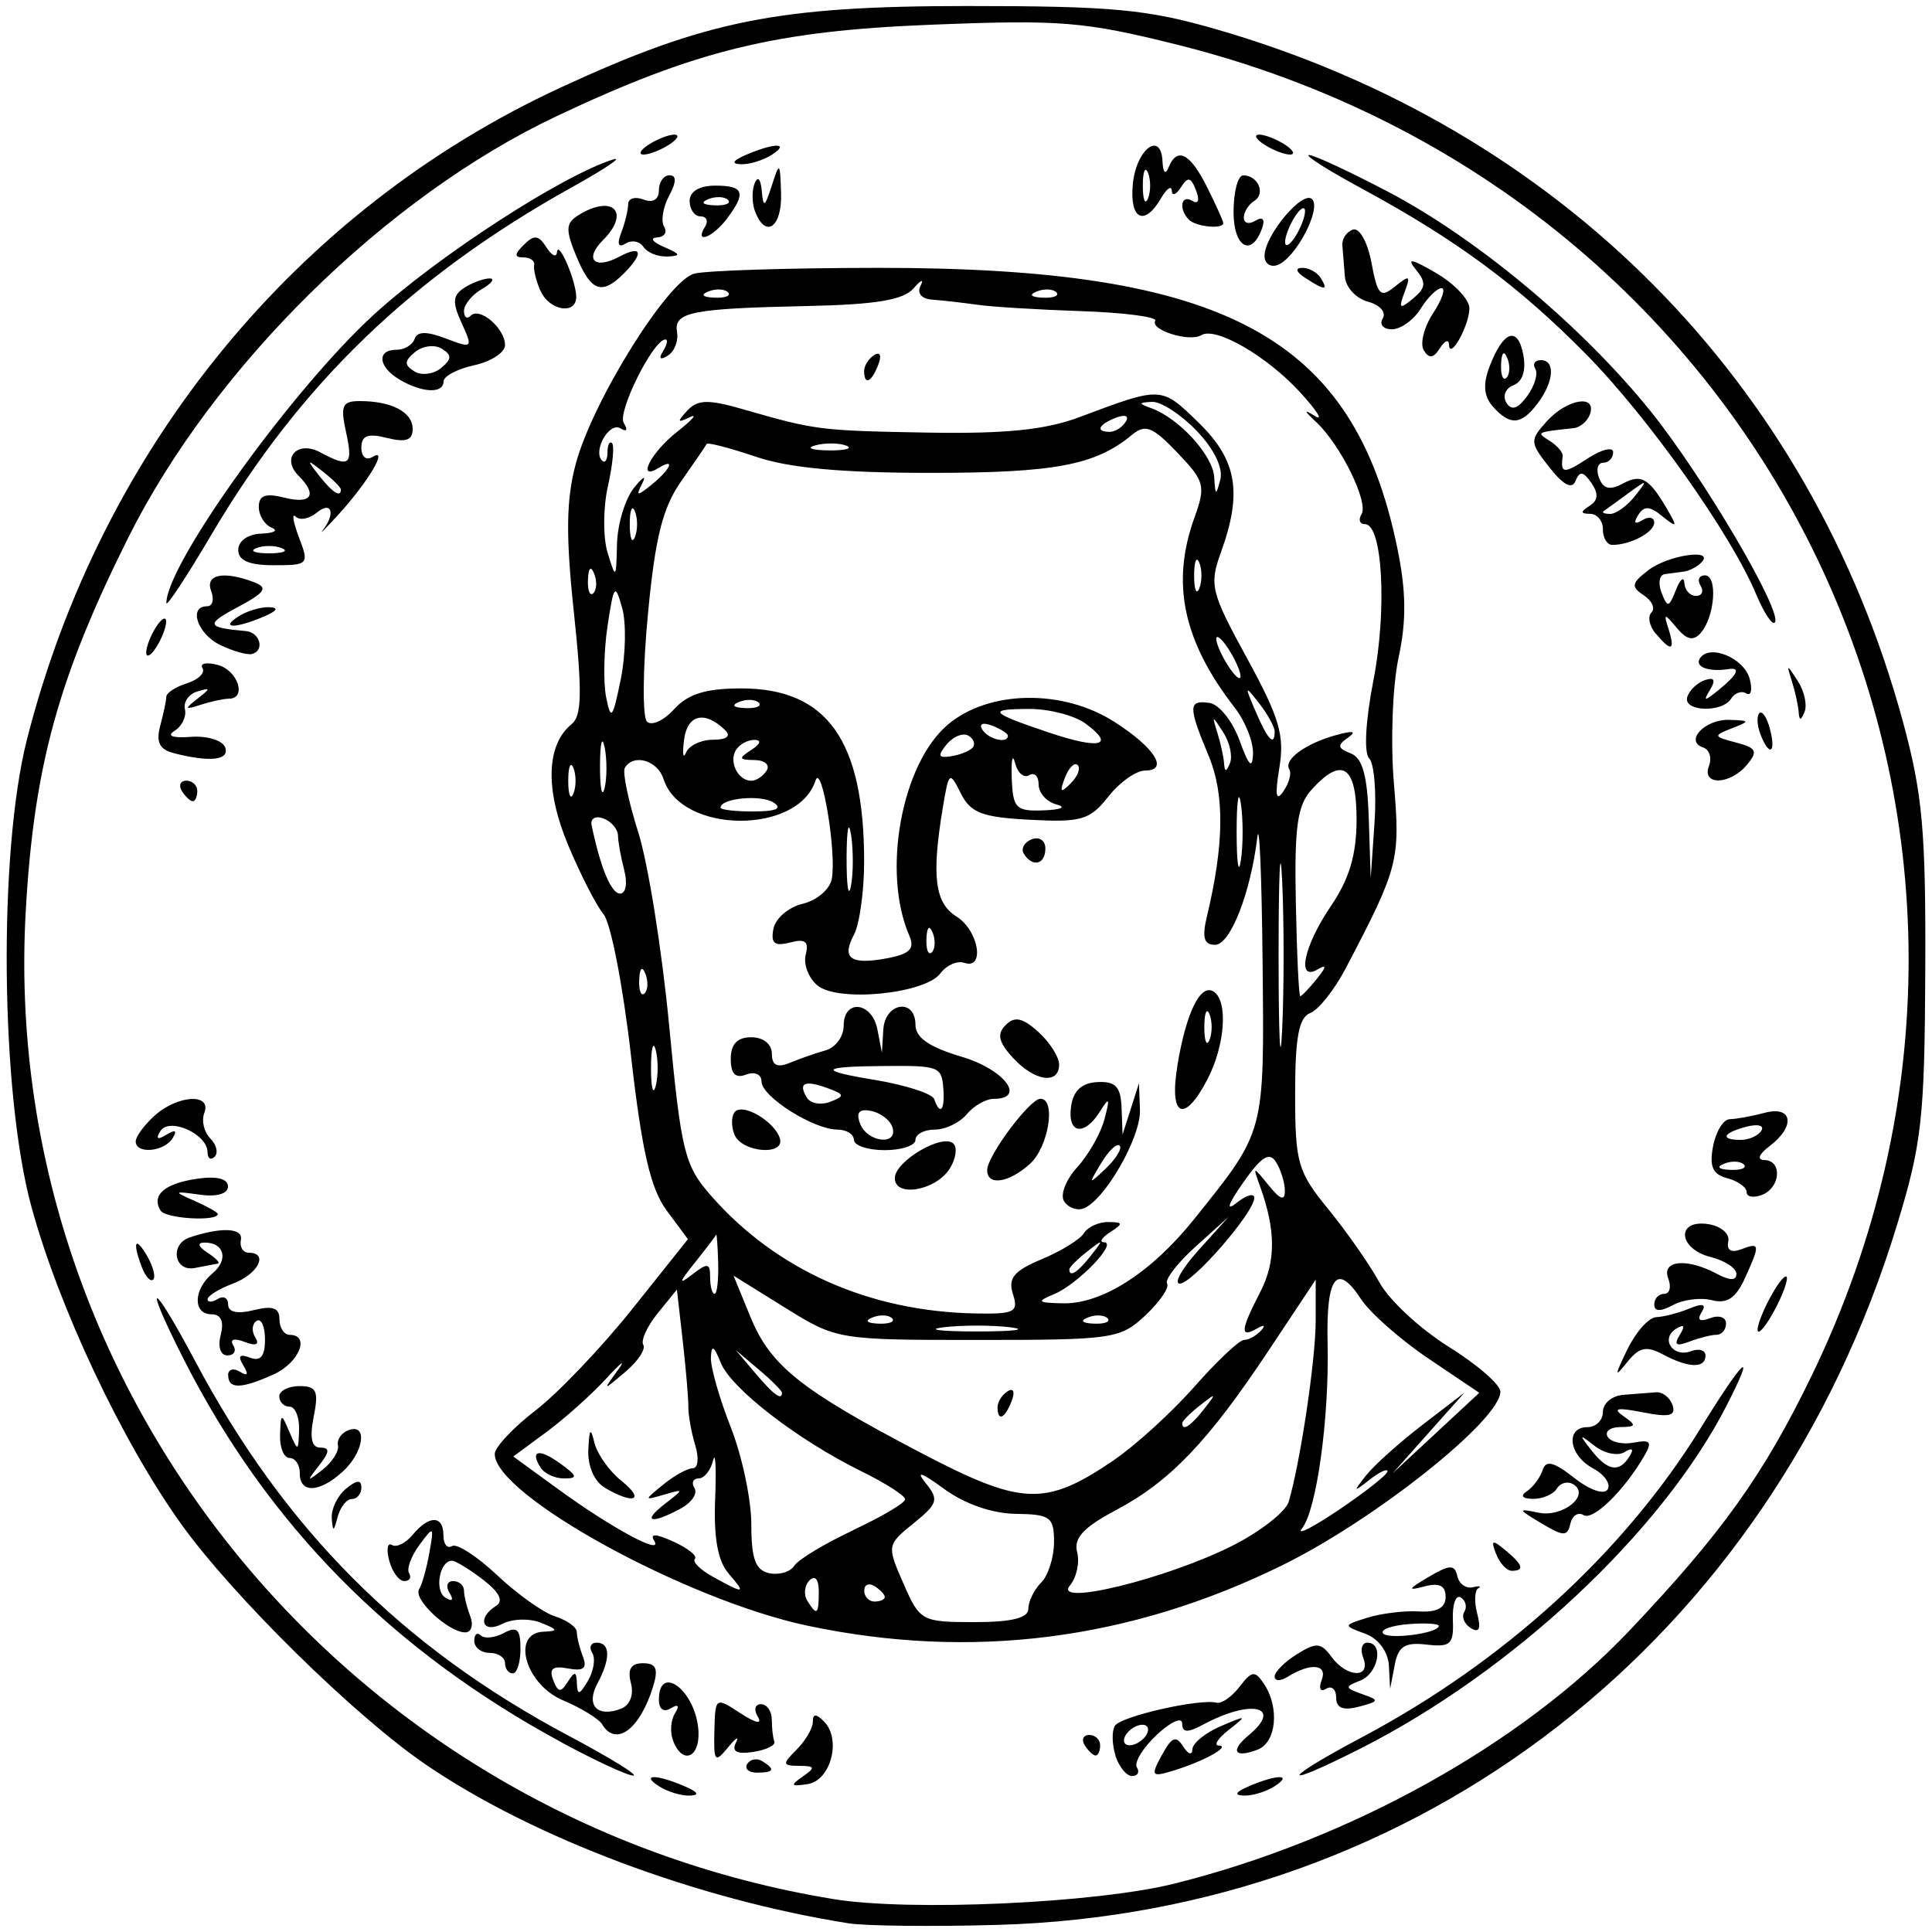 <?xml version="1.0" encoding="UTF-8" standalone="no"?>
<!-- Created with Inkscape (http://www.inkscape.org/) -->

<svg
   width="25.0px"
   height="25.0px"
   viewBox="0 0 25.0 25.0"
   version="1.1"
   id="SVGRoot"
   sodipodi:docname="loading.svg"
   inkscape:version="1.1.2 (0a00cf5339, 2022-02-04, custom)"
   xmlns:inkscape="http://www.inkscape.org/namespaces/inkscape"
   xmlns:sodipodi="http://sodipodi.sourceforge.net/DTD/sodipodi-0.dtd"
   xmlns="http://www.w3.org/2000/svg"
   xmlns:svg="http://www.w3.org/2000/svg">
  <sodipodi:namedview
     id="namedview5296"
     pagecolor="#505050"
     bordercolor="#eeeeee"
     borderopacity="1"
     inkscape:pageshadow="0"
     inkscape:pageopacity="0"
     inkscape:pagecheckerboard="0"
     inkscape:document-units="px"
     showgrid="true"
     inkscape:zoom="24.978441"
     inkscape:cx="7.6265768"
     inkscape:cy="12.871099"
     inkscape:window-width="1920"
     inkscape:window-height="1012"
     inkscape:window-x="0"
     inkscape:window-y="0"
     inkscape:window-maximized="1"
     inkscape:current-layer="layer1">
    <inkscape:grid
       type="xygrid"
       id="grid5302" />
  </sodipodi:namedview>
  <defs
     id="defs5291" />
  <g
     inkscape:label="Taso 1"
     inkscape:groupmode="layer"
     id="layer1">
    <path
       style="fill:#000000;stroke-width:0.133"
       d="M 10.983,24.888 C 9.024,24.578 6.906,23.784 5.516,22.838 4.597,22.212 3.017,20.659 2.343,19.719 1.579,18.652 0.764,16.925 0.406,15.613 0.006,14.144 -0.024,11.038 0.348,9.572 1.306,5.801 3.835,2.712 7.263,1.129 9.133,0.265 10.065,0.078 12.51,0.078 c 1.888,0 2.336,0.042 3.239,0.304 4.433,1.284 7.675,4.554 8.872,8.946 0.257,0.945 0.3,1.417 0.292,3.231 -0.008,1.909 -0.045,2.242 -0.365,3.29 -1.638,5.373 -6.178,8.906 -11.64,9.059 -0.84,0.024 -1.706,0.014 -1.925,-0.02 z m 4.218,-0.515 c 2.271,-0.569 4.492,-1.804 5.882,-3.271 1.202,-1.268 1.736,-2.015 2.359,-3.299 C 26.88,10.713 22.968,2.508 15.232,0.578 14.029,0.278 13.729,0.253 12.045,0.32 10.035,0.399 9.004,0.651 7.199,1.505 4.993,2.549 2.767,4.741 1.658,6.96 0.754,8.771 0.438,9.921 0.333,11.791 -0.016,18.005 4.513,23.546 10.784,24.574 c 0.992,0.163 3.406,0.053 4.417,-0.201 z M 8.527,23.114 c -0.243,-0.157 -0.033,-0.157 0.332,0 0.175,0.075 0.198,0.117 0.066,0.121 -0.11,0.004 -0.289,-0.051 -0.398,-0.121 z m 7.634,0 c 0.365,-0.157 0.575,-0.157 0.332,0 -0.11,0.071 -0.289,0.125 -0.398,0.121 -0.131,-0.005 -0.109,-0.046 0.066,-0.121 z m -5.776,-0.124 c 0.17,-0.118 0.164,-0.138 -0.043,-0.14 -0.22,-0.002 -0.223,-0.021 -0.033,-0.211 0.115,-0.115 0.209,-0.276 0.209,-0.358 0,-0.108 0.041,-0.109 0.144,-0.006 0.229,0.229 0.09,0.764 -0.21,0.811 -0.219,0.034 -0.231,0.018 -0.066,-0.096 z M 7.265,22.545 c -2.204,-1.192 -3.807,-2.82 -4.894,-4.969 -0.534,-1.056 -0.411,-1.027 0.154,0.036 1.156,2.178 2.681,3.706 4.843,4.854 0.527,0.28 0.899,0.509 0.826,0.51 -0.073,2.65e-4 -0.491,-0.193 -0.929,-0.43 z m 2.405,0.28 c 0.038,-0.062 0.125,-0.078 0.193,-0.036 0.174,0.107 0.154,0.149 -0.07,0.149 -0.106,0 -0.162,-0.051 -0.124,-0.113 z m 4.765,-0.107 c -0.046,-0.145 -0.05,-0.319 -0.008,-0.387 0.076,-0.122 1.101,-0.355 1.317,-0.298 0.063,0.016 0.196,-0.077 0.296,-0.207 0.159,-0.207 0.199,-0.212 0.315,-0.038 0.205,0.306 0.162,0.759 -0.081,0.852 -0.3,0.115 -0.361,0.017 -0.117,-0.185 0.452,-0.375 0.038,-0.474 -0.586,-0.14 -0.207,0.111 -0.274,0.107 -0.274,-0.014 0,-0.088 -0.148,-0.022 -0.328,0.147 -0.18,0.169 -0.296,0.359 -0.258,0.421 0.039,0.062 0.011,0.113 -0.062,0.113 -0.072,0 -0.169,-0.119 -0.216,-0.264 z m 0.398,-0.267 c 0.045,-0.073 0.022,-0.133 -0.051,-0.133 -0.073,0 -0.17,0.06 -0.215,0.133 -0.045,0.073 -0.022,0.133 0.051,0.133 0.073,0 0.17,-0.06 0.215,-0.133 z m 0.202,0.26 c 0.126,-0.235 0.182,-0.258 0.275,-0.112 0.064,0.101 0.117,0.119 0.119,0.039 0.001,-0.08 0.166,-0.215 0.367,-0.301 0.339,-0.145 0.346,-0.142 0.107,0.045 -0.142,0.111 -0.202,0.203 -0.133,0.205 0.166,0.005 -0.193,0.205 -0.584,0.324 -0.287,0.088 -0.299,0.073 -0.152,-0.201 z m 2.594,-0.234 c 1.838,-0.976 3.383,-2.387 4.378,-3.998 0.565,-0.915 0.726,-1.057 0.339,-0.298 -0.836,1.638 -2.77,3.449 -4.753,4.451 -1.056,0.533 -1.027,0.41 0.036,-0.155 z m -8.385,-0.079 c 0.011,-0.439 0.014,-0.441 0.339,-0.228 0.192,0.126 0.285,0.146 0.225,0.048 -0.057,-0.093 -0.04,-0.166 0.038,-0.166 0.077,0 0.141,0.09 0.141,0.199 0,0.11 0.015,0.238 0.033,0.286 0.018,0.047 -0.105,0.107 -0.274,0.133 -0.212,0.032 -0.281,-0.005 -0.223,-0.12 0.046,-0.091 -8.04e-5,-0.064 -0.103,0.062 -0.169,0.206 -0.186,0.186 -0.176,-0.214 z m -0.535,0.125 c -0.041,-0.106 -0.03,-0.265 0.025,-0.352 0.063,-0.101 0.043,-0.125 -0.055,-0.065 -0.091,0.056 -0.153,0.01 -0.153,-0.112 0,-0.46 0.45,-0.143 0.508,0.357 0.044,0.381 -0.196,0.509 -0.325,0.172 z m 5.327,0.06 c -0.045,-0.073 -0.019,-0.133 0.059,-0.133 0.077,0 0.141,0.06 0.141,0.133 0,0.073 -0.026,0.133 -0.059,0.133 -0.032,0 -0.095,-0.06 -0.141,-0.133 z M 7.795,22.316 C 7.749,22.242 7.521,22.101 7.287,22.003 6.798,21.799 6.608,21.131 7.034,21.114 c 0.194,-0.008 0.189,-0.026 -0.035,-0.116 -0.146,-0.059 -0.37,-0.052 -0.498,0.014 -0.259,0.135 -0.333,-0.076 -0.082,-0.232 0.1,-0.062 0.044,-0.176 -0.166,-0.337 -0.174,-0.134 -0.355,-0.245 -0.402,-0.247 -0.162,-0.006 -0.234,0.387 -0.087,0.478 0.089,0.055 0.11,0.031 0.053,-0.062 -0.052,-0.084 -0.031,-0.153 0.046,-0.153 0.077,0 0.141,0.055 0.141,0.122 0,0.067 0.036,0.216 0.081,0.332 0.044,0.116 0.015,0.21 -0.065,0.21 -0.217,0 -0.676,-0.429 -0.597,-0.557 0.038,-0.061 0.098,-0.275 0.133,-0.474 0.062,-0.347 0.056,-0.351 -0.13,-0.099 -0.107,0.145 -0.167,0.31 -0.132,0.365 0.034,0.056 0.006,0.101 -0.063,0.101 -0.069,0 -0.156,-0.12 -0.195,-0.266 -0.038,-0.146 -0.022,-0.236 0.036,-0.201 0.058,0.036 0.179,-0.024 0.269,-0.133 0.213,-0.257 0.397,-0.252 0.397,0.009 0,0.114 0.05,0.176 0.111,0.138 0.061,-0.038 0.324,0.132 0.584,0.377 0.26,0.245 0.598,0.486 0.752,0.534 0.154,0.049 0.279,0.14 0.279,0.202 0,0.062 0.035,0.205 0.079,0.318 0.058,0.151 0.008,0.191 -0.192,0.153 -0.198,-0.038 -0.249,0.002 -0.193,0.149 0.063,0.163 0.098,0.168 0.189,0.024 0.09,-0.142 0.113,-0.138 0.118,0.022 0.005,0.156 0.035,0.149 0.142,-0.034 C 7.683,21.624 7.708,21.46 7.663,21.387 7.618,21.315 7.645,21.256 7.722,21.256 c 0.177,0 0.18,0.21 0.007,0.532 -0.15,0.28 9.56e-4,0.44 0.306,0.323 0.117,-0.045 0.169,-0.179 0.129,-0.332 -0.047,-0.179 6.506e-4,-0.257 0.156,-0.257 0.17,0 0.202,0.071 0.132,0.299 -0.17,0.554 -0.478,0.786 -0.658,0.496 z m 9.495,-0.35 c 0,-0.107 -0.059,-0.158 -0.131,-0.113 -0.074,0.046 -0.098,-0.005 -0.056,-0.115 0.079,-0.205 -0.146,-0.225 -0.443,-0.039 -0.091,0.057 -0.166,0.055 -0.166,-0.005 0,-0.06 0.13,-0.19 0.289,-0.289 0.249,-0.156 0.311,-0.151 0.446,0.034 0.198,0.271 0.514,0.283 0.412,0.016 -0.042,-0.11 -0.019,-0.199 0.052,-0.199 0.218,0 0.142,0.402 -0.094,0.492 -0.201,0.077 -0.198,0.094 0.026,0.173 0.229,0.08 0.226,0.093 -0.043,0.164 -0.202,0.053 -0.292,0.017 -0.292,-0.118 z m 0.682,-0.416 c -0.011,-0.179 -0.136,-0.347 -0.307,-0.41 -0.288,-0.107 -0.288,-0.107 0.033,-0.208 0.177,-0.055 0.476,-0.092 0.665,-0.08 0.232,0.014 0.343,-0.047 0.343,-0.188 0,-0.147 -0.082,-0.187 -0.277,-0.135 -0.222,0.059 -0.211,0.035 0.055,-0.122 0.277,-0.163 0.339,-0.165 0.373,-0.013 0.023,0.1 0.112,0.166 0.199,0.145 0.087,-0.02 0.119,-0.014 0.072,0.014 -0.047,0.028 -0.053,0.177 -0.012,0.331 0.05,0.193 0.025,0.25 -0.083,0.184 -0.086,-0.053 -0.124,-0.148 -0.085,-0.211 0.039,-0.063 0.018,-0.147 -0.046,-0.186 -0.064,-0.04 -0.11,0.091 -0.102,0.29 0.013,0.317 -0.029,0.356 -0.34,0.32 -0.282,-0.033 -0.367,0.022 -0.413,0.266 l -0.059,0.307 z m 0.646,-0.511 c 0,-0.029 -0.175,-0.04 -0.389,-0.023 -0.214,0.016 -0.365,0.069 -0.335,0.117 0.055,0.089 0.724,0.003 0.724,-0.094 z M 6.535,21.521 c 0,-0.073 -0.09,-0.133 -0.199,-0.133 -0.11,0 -0.199,-0.07 -0.199,-0.155 0,-0.085 0.038,-0.117 0.084,-0.071 0.046,0.046 0.181,0.032 0.299,-0.031 0.17,-0.091 0.215,-0.049 0.215,0.204 0,0.175 -0.045,0.319 -0.1,0.319 -0.055,0 -0.1,-0.06 -0.1,-0.133 z m 3.917,-0.484 C 8.877,20.705 6.402,19.346 6.402,18.814 c 0,-0.086 0.238,-0.34 0.529,-0.564 0.291,-0.224 0.853,-0.814 1.25,-1.311 L 8.902,16.035 8.626,15.663 C 8.418,15.381 8.306,14.897 8.165,13.661 8.063,12.764 7.903,11.94 7.81,11.83 7.718,11.72 7.511,11.317 7.351,10.934 7.051,10.216 7.068,9.637 7.398,9.369 7.529,9.263 7.535,8.953 7.426,7.924 7.32,6.931 7.326,6.467 7.45,6.003 7.667,5.192 8.637,3.634 8.983,3.541 c 0.151,-0.04 1.217,-0.074 2.37,-0.075 4.509,-0.004 6.163,0.886 6.727,3.62 0.116,0.562 0.121,0.943 0.017,1.426 -0.078,0.363 -0.105,1.093 -0.06,1.623 0.084,0.999 0.06,1.092 -0.624,2.396 -0.145,0.277 -0.352,0.537 -0.459,0.578 -0.147,0.057 -0.195,0.313 -0.195,1.044 0,0.896 0.032,1.009 0.432,1.497 0.237,0.291 0.534,0.716 0.659,0.945 0.125,0.229 0.529,0.603 0.896,0.832 0.368,0.229 0.669,0.49 0.669,0.581 0,0.366 -1.624,1.658 -2.824,2.247 -1.971,0.969 -4.02,1.23 -6.138,0.782 z m 2.855,-0.22 c 0,-0.095 0.075,-0.247 0.166,-0.339 0.091,-0.091 0.166,-0.327 0.166,-0.524 0,-0.324 -0.047,-0.359 -0.495,-0.365 -0.305,-0.004 -0.662,-0.128 -0.929,-0.324 -0.291,-0.213 -0.37,-0.239 -0.239,-0.077 0.176,0.217 0.161,0.268 -0.154,0.523 -0.346,0.28 -0.347,0.288 -0.131,0.781 0.212,0.485 0.237,0.498 0.917,0.498 0.485,0 0.699,-0.053 0.699,-0.173 z m -2.712,-0.224 c 0,-0.156 -0.049,-0.215 -0.119,-0.144 -0.066,0.066 -0.079,0.184 -0.03,0.264 0.125,0.202 0.149,0.182 0.149,-0.119 z m 0.854,0.072 c 0,-0.032 -0.06,-0.095 -0.133,-0.141 -0.073,-0.045 -0.133,-0.019 -0.133,0.059 0,0.077 0.06,0.141 0.133,0.141 0.073,0 0.133,-0.026 0.133,-0.059 z m 4.507,-0.668 c 0.358,-0.182 0.682,-0.436 0.72,-0.565 0.152,-0.519 0.349,-1.842 0.349,-2.342 v -0.531 L 16.413,17.48 c -0.781,1.176 -1.274,1.691 -1.976,2.063 -0.417,0.221 -0.546,0.361 -0.499,0.541 0.035,0.134 -0.007,0.328 -0.093,0.432 -0.231,0.278 1.262,-0.089 2.109,-0.518 z M 9.427,20.359 C 9.288,20.2 9.234,19.897 9.254,19.397 c 0.016,-0.402 0.004,-0.626 -0.027,-0.498 -0.031,0.128 -0.115,0.232 -0.187,0.232 -0.072,0 -0.096,0.057 -0.053,0.126 0.043,0.069 -0.039,0.189 -0.183,0.266 -0.382,0.205 -0.501,0.17 -0.204,-0.06 0.254,-0.197 0.254,-0.198 -0.008,-0.122 -0.262,0.076 -0.262,0.075 -0.008,-0.132 0.142,-0.116 0.313,-0.21 0.381,-0.21 0.068,0 0.082,-0.134 0.031,-0.299 -0.05,-0.164 -0.09,-0.388 -0.089,-0.498 0.001,-0.11 -0.032,-0.495 -0.073,-0.857 l -0.075,-0.658 -0.249,0.307 c -0.137,0.169 -0.22,0.353 -0.186,0.408 0.034,0.056 -0.07,0.214 -0.233,0.351 -0.293,0.248 -0.294,0.248 -0.096,-0.023 0.11,-0.15 0.044,-0.103 -0.146,0.104 -0.19,0.207 -0.539,0.52 -0.776,0.695 l -0.431,0.318 0.577,0.42 c 0.699,0.509 1.369,0.87 1.247,0.672 -0.061,-0.098 0.02,-0.095 0.251,0.011 0.188,0.085 0.311,0.185 0.275,0.222 -0.036,0.036 0.068,0.14 0.232,0.231 0.413,0.228 0.434,0.224 0.203,-0.042 z M 7.83,19.253 C 7.691,19.173 7.603,18.973 7.613,18.76 c 0.012,-0.274 0.03,-0.296 0.078,-0.093 0.035,0.146 0.192,0.369 0.35,0.495 0.311,0.249 0.166,0.312 -0.211,0.092 z M 6.994,18.99 c -0.141,-0.228 -0.015,-0.25 0.263,-0.047 0.215,0.157 0.222,0.188 0.041,0.188 -0.119,0 -0.256,-0.064 -0.304,-0.142 z m 4.047,0.809 c 0.37,-0.173 0.672,-0.352 0.672,-0.398 0,-0.046 -0.254,-0.209 -0.564,-0.361 -0.828,-0.408 -1.688,-1.071 -1.823,-1.407 -0.089,-0.221 -0.12,-0.237 -0.127,-0.066 -0.005,0.125 0.111,0.531 0.257,0.901 0.146,0.371 0.266,0.936 0.266,1.257 0,0.448 0.054,0.594 0.232,0.632 0.128,0.027 0.273,-0.016 0.324,-0.096 0.05,-0.08 0.394,-0.287 0.763,-0.46 z m 6.913,-0.76 c 0,-0.04 -0.105,0.009 -0.232,0.109 -0.212,0.166 -0.216,0.161 -0.046,-0.055 0.103,-0.131 0.431,-0.425 0.73,-0.655 l 0.544,-0.417 -0.465,0.522 -0.465,0.522 0.561,-0.521 0.561,-0.521 -0.659,-0.444 c -0.362,-0.244 -0.756,-0.591 -0.874,-0.772 -0.311,-0.475 -0.45,-0.29 -0.43,0.572 0.023,0.968 -0.142,2.165 -0.331,2.398 -0.081,0.099 0.135,-0.009 0.48,-0.242 0.344,-0.232 0.626,-0.455 0.626,-0.496 z m -3.54,-0.146 c 0.28,-0.19 0.749,-0.618 1.042,-0.95 0.293,-0.332 0.581,-0.604 0.641,-0.604 0.06,0 0.159,-0.054 0.22,-0.121 0.064,-0.07 0.041,-0.081 -0.055,-0.025 -0.22,0.126 -0.209,0.018 0.046,-0.475 0.203,-0.393 0.202,-0.8 -0.004,-1.37 -0.095,-0.262 -0.093,-0.262 0.114,-0.008 0.151,0.186 0.209,0.204 0.208,0.066 -0.001,-0.105 -0.053,-0.272 -0.115,-0.37 -0.085,-0.135 -0.189,-0.07 -0.424,0.266 -0.199,0.284 -0.229,0.378 -0.084,0.262 0.125,-0.1 0.227,-0.129 0.227,-0.063 0,0.188 -0.8,1.109 -0.964,1.109 -0.081,0 0.028,-0.194 0.242,-0.432 l 0.39,-0.432 -0.427,0.385 c -0.235,0.212 -0.401,0.427 -0.369,0.479 0.032,0.051 -0.095,0.236 -0.281,0.411 -0.324,0.304 -0.421,0.318 -2.165,0.318 -1.815,0 -1.83,-0.003 -2.495,-0.416 l -0.669,-0.416 0.216,0.528 c 0.26,0.636 0.645,0.945 2.192,1.756 1.327,0.696 1.623,0.708 2.516,0.102 z m -1.506,-0.684 c 0,-0.069 0.059,-0.161 0.131,-0.206 0.075,-0.047 0.098,0.007 0.052,0.125 -0.088,0.23 -0.183,0.272 -0.183,0.081 z m 2.672,0.025 c 0.165,-0.211 0.16,-0.215 -0.05,-0.05 -0.128,0.1 -0.232,0.205 -0.232,0.232 0,0.109 0.109,0.039 0.282,-0.182 z m -5.461,-0.212 c 0,-0.025 -0.134,-0.16 -0.299,-0.299 l -0.299,-0.253 0.253,0.299 c 0.238,0.281 0.345,0.359 0.345,0.253 z m 2.954,-0.847 c -0.237,-0.029 -0.626,-0.029 -0.863,0 -0.237,0.029 -0.043,0.054 0.432,0.054 0.475,0 0.669,-0.024 0.432,-0.054 z m -1.53,-0.117 c -0.044,-0.044 -0.159,-0.049 -0.254,-0.01 -0.106,0.042 -0.074,0.074 0.08,0.08 0.14,0.006 0.218,-0.026 0.174,-0.07 z m 2.788,0 c -0.044,-0.044 -0.159,-0.049 -0.254,-0.01 -0.106,0.042 -0.074,0.074 0.08,0.08 0.14,0.006 0.218,-0.026 0.174,-0.07 z m -1.224,-0.313 c -0.065,-0.206 0.012,-0.3 0.373,-0.451 0.251,-0.105 0.497,-0.256 0.546,-0.337 0.05,-0.08 0.191,-0.145 0.315,-0.144 0.193,0.002 0.197,0.02 0.025,0.131 -0.11,0.071 -0.145,0.13 -0.079,0.131 0.181,0.003 -0.347,0.549 -0.651,0.673 -0.228,0.094 -0.212,0.11 0.117,0.117 0.507,0.011 1.145,-0.398 1.699,-1.089 0.923,-1.152 0.908,-1.094 0.886,-3.313 -0.011,-1.116 -0.041,-1.85 -0.068,-1.631 -0.087,0.725 -0.35,1.394 -0.547,1.394 -0.144,0 -0.171,-0.094 -0.106,-0.365 0.224,-0.935 0.231,-1.582 0.024,-2.078 -0.268,-0.642 -0.267,-0.728 0.011,-0.687 0.123,0.018 0.298,0.237 0.388,0.486 0.119,0.33 0.167,0.377 0.174,0.172 0.006,-0.154 -0.101,-0.423 -0.237,-0.597 C 15.309,8.295 15.149,7.546 15.457,6.695 15.604,6.287 15.588,6.226 15.234,5.856 14.91,5.518 14.82,5.484 14.644,5.63 c -0.472,0.39 -0.998,0.489 -2.6,0.489 -1.15,0 -1.835,-0.063 -2.263,-0.209 C 9.442,5.796 9.156,5.721 9.144,5.745 9.133,5.768 8.984,5.986 8.814,6.228 8.574,6.571 8.478,6.954 8.384,7.949 c -0.067,0.704 -0.072,1.328 -0.013,1.388 0.06,0.06 0.218,-0.012 0.352,-0.16 0.179,-0.197 0.409,-0.269 0.869,-0.269 1.11,0 1.588,0.672 1.59,2.233 4.12e-4,0.388 -0.059,0.818 -0.132,0.955 -0.165,0.309 -0.041,0.394 0.44,0.302 0.282,-0.054 0.349,-0.123 0.278,-0.287 -0.36,-0.822 -0.103,-2.23 0.5,-2.737 0.529,-0.445 1.485,-0.46 2.151,-0.034 0.526,0.337 0.711,0.631 0.397,0.631 -0.115,0 -0.329,0.152 -0.475,0.338 -0.237,0.301 -0.347,0.334 -1.012,0.299 -0.624,-0.033 -0.77,-0.089 -0.897,-0.344 -0.144,-0.29 -0.155,-0.281 -0.234,0.199 -0.145,0.877 -0.101,1.222 0.179,1.397 0.288,0.18 0.373,0.691 0.1,0.599 -0.091,-0.031 -0.229,0.03 -0.307,0.135 -0.197,0.267 -1.327,0.379 -1.593,0.157 -0.115,-0.096 -0.183,-0.275 -0.151,-0.399 0.044,-0.169 -0.006,-0.208 -0.203,-0.156 -0.201,0.052 -0.251,0.011 -0.215,-0.177 0.026,-0.135 0.196,-0.281 0.378,-0.324 0.182,-0.043 0.352,-0.187 0.377,-0.32 0.065,-0.335 -0.131,-1.519 -0.211,-1.273 -0.227,0.702 -1.741,0.687 -1.965,-0.02 C 8.509,9.838 8.197,9.747 8.085,9.937 c -0.032,0.055 0.046,0.428 0.173,0.83 0.128,0.402 0.308,1.529 0.401,2.506 0.156,1.64 0.198,1.808 0.544,2.202 0.842,0.959 2.043,1.494 3.415,1.521 0.511,0.01 0.564,-0.017 0.49,-0.249 z m 0.661,-1.203 c -0.051,-0.082 0.026,-0.28 0.172,-0.439 0.145,-0.159 0.304,-0.438 0.352,-0.621 0.073,-0.277 0.064,-0.294 -0.058,-0.1 -0.205,0.328 -0.425,0.289 -0.374,-0.066 0.029,-0.203 0.138,-0.304 0.341,-0.314 0.234,-0.012 0.302,0.06 0.312,0.332 l 0.013,0.347 0.106,-0.332 0.106,-0.332 0.013,0.345 c 0.014,0.357 -0.467,1.189 -0.738,1.278 -0.085,0.028 -0.195,-0.017 -0.246,-0.099 z m 0.719,-0.718 c -0.035,-0.035 -0.143,0.068 -0.239,0.229 -0.168,0.28 -0.165,0.282 0.064,0.064 0.132,-0.126 0.211,-0.258 0.176,-0.293 z m -2.908,0.421 c 0,-0.219 0.62,-0.584 0.759,-0.446 0.052,0.052 0.031,0.197 -0.047,0.321 -0.18,0.287 -0.712,0.38 -0.712,0.125 z m 1.195,-0.103 c 0,-0.184 0.552,-0.924 0.689,-0.924 0.206,0 0.106,0.624 -0.135,0.842 -0.274,0.248 -0.554,0.289 -0.554,0.082 z M 9.502,14.678 c -0.043,-0.113 -0.039,-0.245 0.011,-0.294 0.109,-0.109 0.506,0.127 0.577,0.342 0.079,0.236 -0.497,0.189 -0.588,-0.048 z m 1.547,0.072 c 0,-0.073 -0.095,-0.133 -0.212,-0.133 -0.308,0 -0.983,-0.427 -0.983,-0.622 0,-0.093 -0.087,-0.133 -0.199,-0.09 -0.138,0.053 -0.199,-0.009 -0.199,-0.203 0,-0.191 0.084,-0.28 0.266,-0.28 0.155,0 0.266,0.089 0.266,0.213 0,0.151 0.068,0.185 0.232,0.118 0.128,-0.053 0.337,-0.126 0.465,-0.162 0.128,-0.037 0.232,-0.179 0.232,-0.317 0,-0.353 0.368,-0.312 0.437,0.049 l 0.058,0.299 0.018,-0.299 c 0.021,-0.353 0.416,-0.412 0.416,-0.062 0,0.166 0.179,0.289 0.597,0.413 0.553,0.163 0.843,0.545 0.415,0.545 -0.101,0 -0.257,0.09 -0.348,0.199 -0.091,0.11 -0.277,0.199 -0.415,0.199 -0.137,0 -0.249,0.06 -0.249,0.133 0,0.073 -0.179,0.133 -0.398,0.133 -0.219,0 -0.398,-0.06 -0.398,-0.133 z m 0.498,-0.166 c -0.03,-0.091 -0.155,-0.185 -0.276,-0.209 -0.154,-0.03 -0.197,0.02 -0.141,0.166 0.094,0.245 0.498,0.287 0.417,0.043 z m -0.84,-0.504 c -0.297,-0.108 -0.383,-0.067 -0.265,0.125 0.046,0.075 0.182,0.098 0.302,0.052 0.192,-0.074 0.187,-0.095 -0.037,-0.177 z m 1.5,0.007 c -0.022,-0.286 -0.055,-0.299 -0.76,-0.293 -0.837,0.006 -0.875,0.057 -0.133,0.179 0.402,0.066 0.75,0.179 0.775,0.25 0.075,0.218 0.139,0.144 0.118,-0.136 z m 3.028,-0.299 c 0.114,-0.685 0.298,-1.063 0.468,-0.958 0.19,0.118 0.151,0.69 -0.076,1.131 -0.303,0.585 -0.502,0.497 -0.391,-0.173 z m 0.416,-0.664 c -0.037,-0.091 -0.067,-0.017 -0.067,0.166 0,0.183 0.03,0.257 0.067,0.166 0.037,-0.091 0.037,-0.241 0,-0.332 z m -2.547,0.561 c -0.184,-0.203 -0.206,-0.306 -0.09,-0.422 0.116,-0.116 0.219,-0.093 0.422,0.09 0.148,0.134 0.269,0.324 0.269,0.422 0,0.265 -0.323,0.216 -0.6,-0.09 z m 0.144,-2.638 c -0.04,-0.065 0.006,-0.149 0.103,-0.187 0.097,-0.037 0.176,0.016 0.176,0.119 0,0.209 -0.167,0.249 -0.279,0.068 z m -3.955,5.295 c -0.006,-0.22 -0.018,-0.384 -0.026,-0.365 -0.008,0.019 -0.133,0.183 -0.278,0.365 -0.206,0.257 -0.213,0.29 -0.032,0.15 0.2,-0.155 0.232,-0.15 0.232,0.035 0,0.118 0.026,0.215 0.058,0.215 0.032,0 0.052,-0.18 0.046,-0.4 z m 4.826,-0.098 c 0.165,-0.211 0.16,-0.215 -0.05,-0.05 -0.128,0.1 -0.232,0.205 -0.232,0.232 0,0.109 0.109,0.039 0.282,-0.182 z M 8.485,13.588 c -0.033,-0.128 -0.061,-0.023 -0.061,0.232 0,0.256 0.027,0.36 0.061,0.232 0.033,-0.128 0.033,-0.337 0,-0.465 z m 8.106,-2.191 c -0.025,-0.529 -0.046,-0.096 -0.046,0.963 0,1.059 0.021,1.492 0.046,0.963 0.025,-0.529 0.025,-1.396 0,-1.925 z m -8.24,1.203 c -0.042,-0.106 -0.074,-0.074 -0.08,0.08 -0.006,0.14 0.026,0.218 0.07,0.174 0.044,-0.044 0.049,-0.159 0.01,-0.254 z m 8.689,0.066 c 0.124,-0.153 0.129,-0.193 0.016,-0.125 -0.284,0.17 -0.189,-0.294 0.166,-0.817 0.239,-0.352 0.332,-0.665 0.332,-1.122 0,-0.696 -0.189,-0.819 -0.584,-0.382 -0.183,0.203 -0.222,0.482 -0.202,1.461 0.013,0.665 0.039,1.21 0.057,1.21 0.018,0 0.115,-0.101 0.215,-0.225 z m -4.972,-0.597 c -0.042,-0.106 -0.074,-0.074 -0.08,0.08 -0.006,0.14 0.026,0.218 0.07,0.174 0.044,-0.044 0.049,-0.159 0.011,-0.254 z M 11.012,10.802 c -0.031,-0.202 -0.056,-0.068 -0.057,0.297 -9.93e-4,0.365 0.024,0.53 0.056,0.367 0.032,-0.163 0.032,-0.462 0.002,-0.664 z M 8.079,11.264 C 8.035,11.1 7.998,10.897 7.997,10.814 7.996,10.73 7.912,10.63 7.809,10.591 c -0.102,-0.039 -0.171,-7.96e-4 -0.154,0.085 0.115,0.554 0.254,0.887 0.369,0.887 0.074,0 0.098,-0.134 0.054,-0.299 z m 7.978,-0.863 c -0.03,-0.201 -0.055,-0.037 -0.055,0.365 0,0.402 0.025,0.566 0.055,0.365 0.03,-0.201 0.03,-0.529 0,-0.73 z m 1.66,-0.588 c -0.07,-0.07 -0.047,-0.487 0.055,-1.01 0.178,-0.91 0.118,-2.02 -0.108,-2.02 -0.069,0 -0.09,-0.058 -0.046,-0.129 0.095,-0.153 -0.271,-0.898 -0.585,-1.191 -0.163,-0.152 -0.167,-0.173 -0.017,-0.079 0.113,0.07 0.028,-0.066 -0.189,-0.304 -0.433,-0.473 -1.097,-0.857 -1.282,-0.743 -0.152,0.094 -0.668,-0.068 -0.596,-0.186 0.03,-0.05 -0.402,-0.106 -0.961,-0.125 -0.559,-0.019 -1.165,-0.056 -1.347,-0.083 -0.183,-0.026 -0.44,-0.055 -0.572,-0.065 -0.146,-0.01 -0.207,-0.082 -0.156,-0.183 0.046,-0.091 0.005,-0.075 -0.092,0.037 -0.13,0.15 -0.488,0.209 -1.371,0.228 -1.503,0.032 -1.735,0.078 -1.689,0.338 0.02,0.114 -0.034,0.251 -0.12,0.304 -0.098,0.061 -0.122,0.04 -0.062,-0.056 0.052,-0.084 0.066,-0.153 0.031,-0.153 -0.156,0 -0.625,0.941 -0.539,1.08 0.057,0.092 0.039,0.12 -0.043,0.07 -0.144,-0.089 -0.361,0.294 -0.237,0.418 0.038,0.038 0.07,-0.01 0.07,-0.108 0,-0.097 0.027,-0.15 0.059,-0.118 0.032,0.032 0.008,0.284 -0.054,0.558 -0.062,0.275 -0.064,0.661 -0.004,0.859 C 7.969,7.5 7.973,7.496 7.984,7.041 7.99,6.781 8.09,6.453 8.205,6.311 8.319,6.169 8.368,6.143 8.312,6.252 8.224,6.424 8.241,6.426 8.435,6.269 8.678,6.072 8.743,5.919 8.527,6.053 8.229,6.237 8.42,5.855 8.759,5.59 8.96,5.432 9.034,5.346 8.925,5.399 8.763,5.477 8.757,5.461 8.892,5.315 9.029,5.168 9.162,5.165 9.623,5.298 c 0.933,0.269 0.985,0.275 2.392,0.3 0.997,0.017 1.517,-0.036 1.955,-0.201 1.065,-0.4 1.053,-0.4 1.535,0.067 0.501,0.486 0.575,0.907 0.293,1.685 -0.152,0.42 -0.129,0.514 0.338,1.368 0.419,0.767 0.488,0.999 0.419,1.417 -0.059,0.356 -0.044,0.445 0.051,0.307 0.074,-0.106 0.109,-0.234 0.078,-0.284 -0.078,-0.126 0.208,-0.336 0.605,-0.445 0.22,-0.061 0.272,-0.05 0.155,0.032 -0.144,0.1 -0.137,0.138 0.033,0.204 0.154,0.059 0.217,0.286 0.235,0.848 l 0.025,0.768 0.049,-0.716 c 0.027,-0.394 -0.004,-0.769 -0.069,-0.835 z M 11.182,4.8 c 0,-0.069 0.059,-0.161 0.131,-0.206 0.075,-0.047 0.098,0.007 0.052,0.125 -0.088,0.23 -0.183,0.272 -0.183,0.081 z m -1.176,5.583 c -0.165,-0.104 -0.682,-0.053 -0.682,0.068 0,0.028 0.194,0.05 0.432,0.049 0.293,-0.001 0.374,-0.039 0.251,-0.117 z m 3.666,0.027 c -0.128,-0.033 -0.232,-0.149 -0.232,-0.258 0,-0.108 -0.055,-0.163 -0.123,-0.121 -0.067,0.042 -0.15,-0.029 -0.182,-0.158 -0.033,-0.129 -0.052,-0.04 -0.043,0.197 0.015,0.391 0.054,0.43 0.415,0.416 0.223,-0.008 0.296,-0.042 0.166,-0.076 z M 7.42,9.937 c -0.037,-0.091 -0.067,-0.017 -0.067,0.166 0,0.183 0.03,0.257 0.067,0.166 0.037,-0.091 0.037,-0.241 0,-0.332 z M 7.824,9.673 c -0.032,-0.165 -0.059,-0.061 -0.06,0.231 -0.001,0.292 0.025,0.427 0.058,0.3 0.033,-0.127 0.034,-0.366 0.003,-0.531 z m 6.121,0.227 c -0.041,-0.041 -0.115,0.033 -0.165,0.164 -0.072,0.189 -0.057,0.204 0.074,0.074 0.091,-0.09 0.132,-0.197 0.091,-0.238 z M 9.921,9.97 C 9.966,9.897 9.895,9.836 9.763,9.835 9.559,9.833 9.553,9.813 9.722,9.704 9.841,9.627 9.858,9.575 9.763,9.574 c -0.087,-0.001 -0.195,0.058 -0.24,0.131 -0.095,0.154 0.028,0.398 0.199,0.398 0.064,0 0.154,-0.06 0.199,-0.133 z M 15.829,9.477 c -0.145,-0.226 -0.148,-0.225 -0.076,0.006 0.042,0.134 0.081,0.313 0.087,0.398 0.007,0.112 0.029,0.11 0.076,-0.006 0.036,-0.089 -0.003,-0.268 -0.087,-0.398 z m -6.6,0.095 c 0.175,0 0.233,-0.047 0.155,-0.123 C 9.12,9.191 8.894,9.244 8.852,9.572 8.828,9.754 8.84,9.829 8.878,9.737 8.916,9.646 9.074,9.572 9.228,9.572 Z m 3.353,0.106 c 0.043,-0.043 0.022,-0.114 -0.048,-0.157 -0.07,-0.043 -0.196,0.006 -0.282,0.109 -0.122,0.148 -0.112,0.181 0.048,0.157 0.112,-0.016 0.238,-0.065 0.282,-0.109 z m 1.463,-0.316 c -0.142,-0.104 -0.465,-0.188 -0.719,-0.188 -0.561,0 -0.524,0.046 0.247,0.305 0.662,0.223 0.867,0.172 0.472,-0.117 z m -1.003,0.158 c 0,-0.029 -0.093,-0.088 -0.206,-0.131 -0.118,-0.045 -0.171,-0.023 -0.125,0.052 0.078,0.126 0.331,0.187 0.331,0.079 z m 3.452,-0.055 c 0,-0.059 -0.091,-0.223 -0.201,-0.365 -0.187,-0.239 -0.19,-0.231 -0.045,0.107 0.156,0.365 0.246,0.46 0.246,0.258 z M 8.05,7.864 C 7.959,7.543 7.943,7.563 7.862,8.096 7.814,8.416 7.805,8.834 7.844,9.025 7.905,9.33 7.928,9.301 8.032,8.793 8.097,8.475 8.105,8.057 8.05,7.864 Z m 1.768,1.229 c -0.044,-0.044 -0.159,-0.049 -0.254,-0.01 -0.106,0.042 -0.074,0.074 0.08,0.08 0.14,0.006 0.218,-0.026 0.174,-0.07 z M 15.962,8.509 c -0.078,-0.146 -0.172,-0.266 -0.209,-0.266 -0.037,0 -0.002,0.119 0.076,0.266 0.078,0.146 0.172,0.266 0.209,0.266 0.037,0 0.002,-0.119 -0.076,-0.266 z M 7.688,7.422 c -0.042,-0.106 -0.074,-0.074 -0.08,0.08 -0.006,0.14 0.026,0.218 0.07,0.174 0.044,-0.044 0.049,-0.159 0.01,-0.254 z M 15.519,7.281 c -0.037,-0.091 -0.067,-0.017 -0.067,0.166 0,0.183 0.03,0.257 0.067,0.166 0.037,-0.091 0.037,-0.241 0,-0.332 z M 8.216,6.617 c -0.037,-0.091 -0.067,-0.017 -0.067,0.166 0,0.183 0.03,0.257 0.067,0.166 0.037,-0.091 0.037,-0.241 0,-0.332 z M 15.485,5.575 C 15.282,5.363 15.022,5.195 14.908,5.2 c -0.179,0.009 -0.18,0.021 -0.008,0.083 0.36,0.132 0.796,0.611 0.812,0.892 0.014,0.242 0.023,0.246 0.079,0.03 C 15.829,6.056 15.711,5.811 15.485,5.575 Z M 10.952,5.767 c -0.09,-0.036 -0.269,-0.039 -0.398,-0.005 -0.129,0.034 -0.056,0.063 0.163,0.066 0.219,0.003 0.325,-0.025 0.235,-0.061 z m 3.615,-0.31 c 0.047,-0.075 -0.007,-0.098 -0.125,-0.052 -0.23,0.088 -0.272,0.183 -0.081,0.183 0.069,0 0.161,-0.059 0.206,-0.131 z M 9.42,3.782 c -0.044,-0.044 -0.159,-0.049 -0.254,-0.01 -0.106,0.042 -0.074,0.074 0.08,0.08 0.14,0.006 0.218,-0.026 0.174,-0.07 z m 4.249,0 c -0.044,-0.044 -0.159,-0.049 -0.254,-0.01 -0.106,0.042 -0.074,0.074 0.08,0.08 0.14,0.006 0.218,-0.026 0.174,-0.07 z m 5.69,16.326 c -0.07,-0.182 -0.05,-0.19 0.119,-0.05 0.23,0.191 0.254,0.268 0.084,0.268 -0.065,0 -0.156,-0.098 -0.202,-0.218 z m 0.586,-0.397 c -0.307,-0.183 -0.31,-0.194 -0.038,-0.137 0.316,0.066 0.677,-0.228 0.452,-0.367 -0.072,-0.044 -0.168,-0.02 -0.213,0.055 -0.046,0.074 -0.184,0.134 -0.308,0.133 -0.14,-0.001 -0.17,-0.039 -0.078,-0.1 0.08,-0.054 0.171,-0.177 0.202,-0.273 0.042,-0.132 0.144,-0.106 0.409,0.102 0.201,0.158 0.387,0.222 0.432,0.149 0.044,-0.071 -0.042,-0.193 -0.19,-0.273 -0.313,-0.168 -0.361,-0.533 -0.07,-0.533 0.11,0 0.199,-0.09 0.199,-0.199 0,-0.11 0.119,-0.208 0.266,-0.219 0.146,-0.011 0.335,-0.026 0.42,-0.033 0.085,-0.007 0.182,0.068 0.215,0.167 0.046,0.139 -0.043,0.16 -0.387,0.092 -0.331,-0.065 -0.395,-0.052 -0.248,0.05 0.171,0.119 0.165,0.139 -0.041,0.141 -0.132,0.001 -0.206,0.058 -0.163,0.127 0.042,0.069 0.196,0.102 0.34,0.074 0.215,-0.041 0.239,-0.01 0.132,0.174 -0.264,0.453 -0.663,0.841 -0.786,0.764 -0.07,-0.043 -0.146,0.008 -0.17,0.113 -0.037,0.166 -0.088,0.165 -0.375,-0.007 z m 1.141,-0.866 c 0.06,-0.097 0.036,-0.117 -0.064,-0.055 -0.088,0.054 -0.261,0.018 -0.386,-0.079 -0.204,-0.16 -0.208,-0.154 -0.044,0.055 0.212,0.27 0.361,0.294 0.494,0.079 z M 4.293,19.645 c -0.008,-0.119 0.074,-0.29 0.184,-0.381 0.138,-0.114 0.199,-0.119 0.199,-0.016 0,0.082 -0.055,0.149 -0.123,0.149 -0.068,0 -0.15,0.105 -0.184,0.232 -0.051,0.196 -0.063,0.199 -0.076,0.016 z M 3.88,19.065 c 0,-0.11 -0.06,-0.199 -0.133,-0.199 -0.073,0 -0.129,-0.134 -0.123,-0.299 0.009,-0.285 0.015,-0.287 0.123,-0.033 0.109,0.253 0.115,0.252 0.123,-0.033 0.005,-0.164 -0.05,-0.299 -0.123,-0.299 -0.073,0 -0.133,-0.06 -0.133,-0.133 0,-0.073 0.118,-0.133 0.262,-0.133 0.221,0 0.25,0.063 0.183,0.398 -0.054,0.272 -0.027,0.398 0.086,0.398 0.126,0 0.122,0.056 -0.017,0.232 -0.164,0.21 -0.16,0.215 0.046,0.054 0.125,-0.098 0.215,-0.24 0.199,-0.315 -0.016,-0.075 0.046,-0.164 0.137,-0.197 0.253,-0.093 0.198,0.289 -0.077,0.538 -0.302,0.274 -0.554,0.283 -0.554,0.021 z m -0.929,-1.269 c 0,-0.077 0.069,-0.098 0.153,-0.046 0.102,0.063 0.117,0.036 0.045,-0.081 -0.076,-0.123 -0.05,-0.153 0.086,-0.101 0.136,0.052 0.194,-0.018 0.194,-0.234 0,-0.17 -0.049,-0.279 -0.108,-0.242 -0.06,0.037 -0.068,0.133 -0.018,0.213 0.059,0.095 0.01,0.116 -0.138,0.059 -0.135,-0.052 -0.195,-0.034 -0.147,0.044 0.045,0.072 0.011,0.131 -0.075,0.131 -0.091,0 -0.127,-0.111 -0.087,-0.266 0.045,-0.173 0.004,-0.266 -0.117,-0.266 -0.246,0 -0.239,-0.322 0.011,-0.53 0.212,-0.176 0.152,-0.401 -0.106,-0.398 -0.095,0.001 -0.079,0.053 0.041,0.131 0.11,0.071 0.169,0.134 0.133,0.141 -0.037,0.007 -0.171,0.032 -0.299,0.057 -0.265,0.051 -0.325,-0.307 -0.066,-0.395 0.409,-0.138 0.695,-0.125 0.664,0.031 -0.018,0.091 0.027,0.166 0.1,0.166 0.263,0 0.126,0.275 -0.199,0.398 -0.183,0.069 -0.332,0.161 -0.332,0.204 0,0.043 0.06,0.041 0.133,-0.004 0.073,-0.045 0.133,-0.012 0.133,0.073 0,0.099 0.12,0.125 0.332,0.072 0.245,-0.061 0.332,-0.03 0.332,0.118 0,0.111 0.06,0.202 0.133,0.202 0.268,0 0.123,0.36 -0.205,0.51 -0.42,0.191 -0.591,0.195 -0.591,0.013 z M 21.059,17.46 c 0.109,-0.225 0.276,-0.412 0.372,-0.416 0.096,-0.004 0.288,-0.053 0.428,-0.111 0.178,-0.073 0.226,-0.059 0.159,0.049 -0.062,0.1 -0.024,0.126 0.111,0.075 0.113,-0.043 0.206,-0.013 0.206,0.068 0,0.081 -0.055,0.147 -0.122,0.147 -0.067,0 -0.226,0.04 -0.354,0.089 -0.17,0.065 -0.203,0.042 -0.123,-0.087 0.073,-0.118 0.057,-0.144 -0.047,-0.08 -0.209,0.129 -0.041,0.38 0.194,0.29 0.102,-0.039 0.186,-0.013 0.186,0.057 0,0.169 -0.219,0.163 -0.551,-0.015 -0.214,-0.114 -0.307,-0.094 -0.462,0.1 -0.168,0.209 -0.167,0.186 0.003,-0.167 z m 1.684,-0.254 c 0,-0.073 0.085,-0.282 0.19,-0.465 0.104,-0.183 0.19,-0.272 0.19,-0.199 0,0.073 -0.085,0.282 -0.19,0.465 -0.104,0.183 -0.19,0.272 -0.19,0.199 z m -1.337,-0.327 c 0,-0.076 0.058,-0.137 0.129,-0.137 0.071,0 0.094,-0.09 0.052,-0.199 -0.09,-0.235 0.239,-0.268 0.625,-0.062 0.172,0.092 0.257,0.093 0.257,0.003 0,-0.074 -0.149,-0.172 -0.332,-0.218 -0.423,-0.106 -0.453,-0.49 -0.033,-0.426 0.166,0.025 0.282,0.125 0.26,0.225 -0.024,0.113 0.037,0.15 0.166,0.101 0.246,-0.094 0.25,-0.065 0.046,0.38 -0.115,0.252 -0.23,0.328 -0.42,0.279 -0.144,-0.038 -0.372,-0.01 -0.506,0.062 -0.164,0.088 -0.244,0.085 -0.244,-0.007 z M 1.838,16.404 c -0.128,-0.334 -0.09,-0.42 0.066,-0.151 0.077,0.133 0.113,0.27 0.079,0.304 -0.034,0.034 -0.099,-0.035 -0.145,-0.154 z m 0.24,-0.739 c -0.123,-0.199 0.051,-0.351 0.472,-0.412 0.253,-0.037 0.4,-7.97e-4 0.4,0.099 0,0.096 -0.143,0.138 -0.365,0.107 -0.342,-0.048 -0.346,-0.042 -0.066,0.081 0.164,0.072 0.299,0.148 0.299,0.169 -2.523e-4,0.1 -0.675,0.061 -0.739,-0.043 z M 22.601,15.425 c 0,-0.062 -0.113,-0.143 -0.25,-0.179 -0.189,-0.049 -0.234,-0.151 -0.184,-0.414 0.037,-0.192 0.134,-0.349 0.217,-0.35 0.083,-0.001 0.285,-0.038 0.449,-0.082 0.364,-0.097 0.405,0.173 0.066,0.43 -0.142,0.108 -0.168,0.178 -0.066,0.181 0.233,0.006 0.207,0.358 -0.033,0.451 -0.11,0.042 -0.199,0.026 -0.199,-0.037 z m -0.036,-0.357 c -0.044,-0.044 -0.159,-0.049 -0.254,-0.01 -0.106,0.042 -0.074,0.074 0.08,0.08 0.14,0.006 0.218,-0.026 0.174,-0.07 z m 0.227,-0.438 c 0.041,-0.066 -0.045,-0.089 -0.191,-0.051 -0.31,0.081 -0.349,0.171 -0.074,0.171 0.105,0 0.225,-0.054 0.266,-0.12 z M 2.685,14.909 c 0,-0.236 -0.496,-0.457 -0.61,-0.272 -0.063,0.102 -0.036,0.117 0.079,0.046 0.115,-0.071 0.142,-0.056 0.079,0.046 -0.109,0.177 -0.477,0.208 -0.477,0.041 0,-0.062 0.109,-0.211 0.243,-0.332 0.298,-0.27 0.744,-0.296 0.645,-0.037 -0.039,0.101 -0.004,0.249 0.077,0.33 0.081,0.081 0.106,0.188 0.056,0.237 -0.05,0.05 -0.091,0.023 -0.091,-0.06 z M 2.353,10.235 c -0.045,-0.073 -0.019,-0.133 0.059,-0.133 0.077,0 0.141,0.06 0.141,0.133 0,0.073 -0.026,0.133 -0.059,0.133 -0.032,0 -0.095,-0.06 -0.141,-0.133 z M 22.114,9.912 c 0.04,-0.105 0.006,-0.213 -0.076,-0.24 -0.245,-0.082 0.024,-0.367 0.338,-0.357 0.272,0.009 0.274,0.016 0.032,0.11 -0.242,0.095 -0.238,0.106 0.055,0.183 0.266,0.07 0.288,0.113 0.143,0.288 -0.217,0.262 -0.591,0.273 -0.492,0.015 z M 2.241,9.743 C 2.064,9.698 2.017,9.601 2.073,9.393 2.115,9.236 2.151,9.066 2.152,9.016 2.153,8.966 2.274,8.887 2.421,8.841 2.568,8.794 2.658,8.706 2.62,8.645 c -0.038,-0.061 0.051,-0.08 0.197,-0.041 0.261,0.068 0.382,0.437 0.144,0.437 -0.067,0 -0.231,0.036 -0.365,0.079 -0.207,0.067 -0.213,0.056 -0.044,-0.076 0.177,-0.138 0.177,-0.149 0,-0.096 -0.11,0.033 -0.181,0.137 -0.159,0.23 0.022,0.094 -0.038,0.219 -0.133,0.278 -0.108,0.067 -0.03,0.097 0.211,0.079 0.211,-0.016 0.41,0.046 0.443,0.137 0.059,0.167 -0.199,0.194 -0.673,0.072 z M 22.779,9.499 c -0.043,-0.113 -0.049,-0.235 -0.013,-0.271 0.036,-0.036 0.098,0.056 0.137,0.205 0.083,0.316 -0.009,0.365 -0.124,0.066 z m 0.496,-0.282 c -0.006,-0.085 -0.045,-0.265 -0.087,-0.398 -0.073,-0.231 -0.069,-0.231 0.076,-0.006 0.084,0.131 0.123,0.31 0.087,0.398 -0.047,0.116 -0.068,0.118 -0.076,0.006 z M 21.834,9.016 c 0.029,-0.087 0.132,-0.184 0.229,-0.216 0.12,-0.04 0.141,-1.329e-4 0.066,0.124 -0.094,0.155 -0.076,0.156 0.114,9.295e-4 0.24,-0.195 0.286,-0.292 0.125,-0.267 -0.255,0.04 -0.44,-0.027 -0.373,-0.136 0.121,-0.196 0.575,-0.009 0.647,0.266 0.036,0.139 0.016,0.223 -0.045,0.185 -0.061,-0.038 -0.149,-0.008 -0.195,0.066 -0.117,0.19 -0.632,0.169 -0.568,-0.023 z M 1.892,8.443 c 0,-0.073 0.058,-0.222 0.129,-0.332 0.071,-0.11 0.129,-0.139 0.129,-0.066 0,0.073 -0.058,0.222 -0.129,0.332 -0.071,0.11 -0.129,0.139 -0.129,0.066 z m 0.959,-0.096 C 2.555,8.205 2.433,7.845 2.68,7.845 c 0.071,0 0.094,-0.09 0.052,-0.199 C 2.651,7.433 2.895,7.383 3.288,7.534 3.474,7.605 3.433,7.666 3.067,7.861 2.656,8.08 2.671,8.121 3.181,8.166 3.366,8.182 3.429,8.421 3.259,8.463 3.199,8.478 3.015,8.426 2.851,8.347 Z M 21.423,8.198 c -0.081,-0.098 -0.105,-0.221 -0.053,-0.273 0.052,-0.052 0.007,-0.152 -0.101,-0.223 -0.167,-0.109 -0.158,-0.157 0.062,-0.325 0.258,-0.197 0.87,-0.284 0.683,-0.097 -0.055,0.055 -0.154,0.107 -0.221,0.116 -0.067,0.009 -0.18,0.024 -0.25,0.033 -0.071,0.009 -0.09,0.117 -0.043,0.239 0.076,0.199 0.096,0.196 0.186,-0.033 0.055,-0.141 0.104,-0.181 0.11,-0.09 0.005,0.091 0.073,0.166 0.15,0.166 0.077,0 0.104,-0.06 0.059,-0.133 -0.045,-0.073 -0.019,-0.133 0.057,-0.133 0.168,0 0.128,0.538 -0.055,0.746 -0.095,0.107 -0.18,0.089 -0.31,-0.066 -0.163,-0.195 -0.172,-0.194 -0.105,0.018 0.087,0.278 0.034,0.296 -0.167,0.054 z M 3.083,7.978 c 0.11,-0.071 0.289,-0.125 0.398,-0.121 0.131,0.005 0.109,0.046 -0.066,0.121 -0.365,0.157 -0.575,0.157 -0.332,0 z M 22.727,7.696 C 22.405,6.919 21.328,5.398 20.521,4.581 19.647,3.695 18.841,3.1 17.622,2.44 17.183,2.203 16.876,2.008 16.938,2.006 c 0.062,-0.002 0.524,0.213 1.027,0.477 1.151,0.605 2.503,1.735 3.388,2.831 0.685,0.849 1.729,2.625 1.612,2.742 -0.034,0.034 -0.141,-0.128 -0.238,-0.361 z M 2.153,7.803 c 0,-0.502 1.633,-2.772 2.686,-3.733 C 5.669,3.312 7.272,2.273 7.929,2.065 8.075,2.019 7.835,2.182 7.395,2.426 5.329,3.577 3.887,4.967 2.739,6.913 2.417,7.459 2.153,7.86 2.153,7.803 Z M 3.083,7.115 c 0,-0.115 0.126,-0.204 0.299,-0.21 0.164,-0.006 0.224,-0.041 0.133,-0.077 -0.091,-0.037 -0.166,-0.158 -0.166,-0.269 0,-0.15 0.087,-0.181 0.332,-0.119 C 4.031,6.527 4.111,6.404 3.865,6.158 3.634,5.927 3.848,5.695 4.144,5.853 4.525,6.057 4.572,6.02 4.477,5.588 4.403,5.249 4.429,5.19 4.655,5.19 c 0.414,0 0.685,0.143 0.685,0.361 0,0.146 -0.088,0.177 -0.332,0.116 -0.249,-0.063 -0.332,-0.031 -0.332,0.126 0,0.119 0.063,0.17 0.146,0.119 0.211,-0.13 -0.058,0.324 -0.438,0.741 C 4.216,6.837 4.124,6.93 4.178,6.859 4.346,6.642 4.289,6.476 4.1,6.633 c -0.098,0.081 -0.221,0.105 -0.274,0.052 -0.053,-0.053 -0.034,0.067 0.042,0.267 0.134,0.352 0.124,0.362 -0.324,0.362 -0.322,0 -0.461,-0.06 -0.461,-0.199 z m 0.564,-0.022 c -0.091,-0.037 -0.241,-0.037 -0.332,0 -0.091,0.037 -0.017,0.067 0.166,0.067 0.183,0 0.257,-0.03 0.166,-0.067 z M 4.411,6.335 c 0,-0.028 -0.105,-0.132 -0.232,-0.232 C 3.968,5.937 3.963,5.942 4.128,6.153 4.302,6.374 4.411,6.444 4.411,6.335 Z M 20.742,6.85 c 0,-0.11 -0.075,-0.2 -0.166,-0.201 -0.127,-0.002 -0.128,-0.026 -0.007,-0.103 0.112,-0.071 0.118,-0.159 0.023,-0.297 -0.105,-0.151 -0.152,-0.157 -0.204,-0.027 -0.046,0.114 -0.155,0.058 -0.337,-0.172 -0.257,-0.327 -0.258,-0.352 -0.034,-0.6 0.261,-0.288 0.645,-0.352 0.558,-0.093 -0.03,0.091 -0.125,0.173 -0.21,0.183 -0.491,0.053 -0.49,0.052 -0.31,0.166 0.098,0.062 0.172,0.151 0.166,0.197 -0.031,0.228 0.013,0.232 0.321,0.031 0.183,-0.12 0.332,-0.156 0.332,-0.082 1e-6,0.075 -0.058,0.136 -0.129,0.136 -0.071,0 -0.095,0.089 -0.053,0.197 0.055,0.144 0.139,0.163 0.314,0.069 0.241,-0.129 0.344,-0.061 0.603,0.398 0.095,0.168 0.079,0.172 -0.1,0.027 -0.164,-0.133 -0.235,-0.136 -0.312,-0.013 -0.063,0.101 -0.043,0.125 0.055,0.065 0.084,-0.052 0.153,-0.038 0.153,0.032 0,0.125 -0.306,0.288 -0.542,0.288 -0.067,0 -0.122,-0.09 -0.122,-0.199 z m 0.415,-0.432 c 0.169,-0.215 0.162,-0.218 -0.083,-0.038 -0.146,0.107 -0.29,0.212 -0.321,0.232 -0.03,0.021 0.007,0.038 0.083,0.038 0.076,0 0.221,-0.105 0.321,-0.232 z M 19.315,5.258 c -0.115,-0.131 -0.127,-0.287 -0.041,-0.513 0.177,-0.465 0.365,-0.533 0.437,-0.157 0.039,0.203 -0.008,0.351 -0.126,0.396 -0.103,0.04 -0.145,0.141 -0.093,0.226 0.067,0.108 0.147,0.082 0.27,-0.085 0.096,-0.131 0.143,-0.29 0.105,-0.352 -0.038,-0.062 -0.007,-0.113 0.071,-0.113 0.192,0 0.17,0.282 -0.044,0.564 -0.211,0.278 -0.356,0.286 -0.578,0.035 z m 0.189,-0.624 c -0.042,-0.106 -0.074,-0.074 -0.08,0.08 -0.006,0.14 0.026,0.218 0.07,0.174 0.044,-0.044 0.049,-0.159 0.011,-0.254 z M 5.174,4.914 C 4.894,4.751 4.869,4.526 5.13,4.526 c 0.103,0 0.209,-0.063 0.235,-0.141 C 5.398,4.287 5.521,4.285 5.769,4.38 6.116,4.512 6.122,4.506 5.973,4.179 5.85,3.909 5.857,3.82 6.011,3.722 6.117,3.655 6.263,3.602 6.336,3.603 c 0.073,0.001 0.028,0.063 -0.1,0.137 -0.128,0.074 -0.232,0.202 -0.232,0.284 0,0.082 0.039,0.109 0.087,0.061 0.117,-0.117 0.444,0.164 0.444,0.381 0,0.095 -0.179,0.212 -0.398,0.26 -0.219,0.048 -0.398,0.142 -0.398,0.21 0,0.16 -0.272,0.149 -0.564,-0.021 z M 5.716,4.512 C 5.624,4.455 5.469,4.475 5.371,4.555 5.23,4.672 5.228,4.723 5.363,4.806 5.455,4.863 5.61,4.843 5.707,4.763 5.848,4.645 5.85,4.595 5.716,4.512 Z m 12.708,0.022 c -0.052,-0.084 0.002,-0.3 0.119,-0.479 0.118,-0.179 0.167,-0.326 0.11,-0.326 -0.057,0 -0.179,0.119 -0.27,0.266 -0.091,0.146 -0.258,0.266 -0.372,0.266 -0.113,0 -0.166,-0.064 -0.118,-0.142 0.048,-0.078 -0.038,-0.174 -0.191,-0.215 -0.153,-0.04 -0.288,-0.185 -0.299,-0.323 -0.011,-0.138 -0.026,-0.32 -0.033,-0.405 -0.007,-0.085 0.054,-0.177 0.137,-0.205 0.084,-0.028 0.19,0.162 0.24,0.43 0.079,0.423 0.116,0.459 0.306,0.305 0.188,-0.153 0.204,-0.143 0.122,0.075 -0.08,0.214 -0.064,0.226 0.11,0.082 0.166,-0.138 0.173,-0.207 0.036,-0.375 -0.125,-0.154 -0.058,-0.142 0.264,0.046 0.237,0.139 0.431,0.344 0.429,0.456 -0.002,0.226 -0.257,0.68 -0.264,0.469 -0.002,-0.073 -0.055,-0.052 -0.118,0.047 -0.083,0.131 -0.14,0.138 -0.209,0.027 z M 6.993,3.763 C 6.937,3.635 6.901,3.486 6.912,3.431 c 0.012,-0.055 -0.051,-0.1 -0.138,-0.1 -0.121,0 -0.12,-0.04 0.006,-0.165 0.131,-0.131 0.19,-0.125 0.29,0.033 0.069,0.109 0.13,0.138 0.137,0.065 0.014,-0.166 0.236,0.338 0.249,0.564 0.014,0.251 -0.346,0.199 -0.462,-0.066 z M 7.459,3.319 C 7.317,2.976 7.32,2.889 7.476,2.79 7.924,2.506 8.167,2.742 7.803,3.107 7.555,3.355 7.691,3.494 8.013,3.322 8.308,3.164 8.337,3.274 8.071,3.54 7.788,3.824 7.647,3.773 7.459,3.319 Z m 9.432,0.278 c -0.12,-0.077 -0.136,-0.13 -0.041,-0.131 0.087,-0.001 0.195,0.058 0.24,0.131 0.102,0.165 0.056,0.165 -0.199,0 z M 16.363,3.309 c 0.004,-0.268 0.495,-0.852 0.615,-0.732 0.126,0.126 -0.218,0.776 -0.452,0.854 -0.091,0.03 -0.165,-0.025 -0.163,-0.122 z m 0.524,-0.575 c 0,-0.073 -0.058,-0.043 -0.129,0.066 -0.071,0.11 -0.129,0.259 -0.129,0.332 0,0.073 0.058,0.043 0.129,-0.066 0.071,-0.11 0.129,-0.259 0.129,-0.332 z M 8.326,3.196 c -0.046,-0.074 -0.149,-0.094 -0.23,-0.045 -0.095,0.059 -0.115,0.01 -0.057,-0.141 0.049,-0.127 0.089,-0.293 0.089,-0.368 0,-0.075 0.09,-0.102 0.199,-0.06 0.121,0.047 0.199,2.655e-4 0.199,-0.119 0,-0.107 0.062,-0.195 0.137,-0.195 0.093,0 0.091,0.087 -0.006,0.268 -0.079,0.148 -0.107,0.327 -0.063,0.398 0.044,0.072 0.002,0.134 -0.093,0.139 -0.096,0.005 -0.054,0.061 0.092,0.123 0.216,0.093 0.224,0.116 0.041,0.123 -0.123,0.005 -0.262,-0.051 -0.308,-0.126 z M 15.962,2.745 c 0,-0.262 0.056,-0.476 0.125,-0.476 0.192,0 0.294,0.237 0.143,0.331 -0.074,0.046 -0.135,0.143 -0.135,0.216 0,0.073 0.068,0.091 0.15,0.04 0.089,-0.055 0.126,-0.022 0.091,0.083 -0.132,0.397 -0.374,0.271 -0.374,-0.195 z M 9.124,2.933 c 0.045,-0.073 0.019,-0.133 -0.059,-0.133 -0.077,0 -0.141,-0.09 -0.141,-0.199 0,-0.124 0.125,-0.199 0.332,-0.199 0.372,0 0.404,0.093 0.147,0.432 -0.185,0.244 -0.421,0.328 -0.28,0.1 z M 9.42,2.587 c -0.044,-0.044 -0.159,-0.049 -0.254,-0.01 -0.106,0.042 -0.074,0.074 0.08,0.08 0.14,0.006 0.218,-0.026 0.174,-0.07 z m 0.351,0.151 c -0.041,-0.107 -0.044,-0.271 -0.006,-0.365 0.04,-0.1 0.078,-0.061 0.092,0.095 0.02,0.226 0.039,0.216 0.13,-0.066 0.101,-0.314 0.107,-0.309 0.12,0.1 0.013,0.439 -0.2,0.59 -0.335,0.237 z m 5.615,0.106 c -0.138,-0.138 -0.104,-0.335 0.043,-0.244 0.077,0.047 0.097,-0.009 0.048,-0.136 -0.067,-0.174 -0.106,-0.182 -0.196,-0.04 -0.062,0.097 -0.115,0.117 -0.118,0.044 -0.003,-0.073 -0.067,-0.028 -0.141,0.1 -0.216,0.37 -0.408,0.27 -0.363,-0.189 0.045,-0.452 0.367,-0.692 0.384,-0.287 0.006,0.14 0.039,0.173 0.077,0.077 0.111,-0.275 0.279,-0.189 0.5,0.253 0.115,0.23 0.209,0.439 0.209,0.465 0,0.082 -0.352,0.048 -0.443,-0.043 z M 14.855,2.236 c -0.037,-0.091 -0.067,-0.017 -0.067,0.166 0,0.183 0.03,0.257 0.067,0.166 0.037,-0.091 0.037,-0.241 0,-0.332 z M 9.655,2.003 c 0.365,-0.157 0.575,-0.157 0.332,0 C 9.878,2.074 9.698,2.129 9.589,2.125 9.457,2.12 9.48,2.079 9.655,2.003 Z M 8.394,1.871 c 0.11,-0.071 0.259,-0.129 0.332,-0.129 0.073,0 0.043,0.058 -0.066,0.129 -0.11,0.071 -0.259,0.129 -0.332,0.129 -0.073,0 -0.043,-0.058 0.066,-0.129 z m 7.966,0 c -0.11,-0.071 -0.139,-0.129 -0.066,-0.129 0.073,0 0.222,0.058 0.332,0.129 0.11,0.071 0.139,0.129 0.066,0.129 -0.073,0 -0.222,-0.058 -0.332,-0.129 z"
       id="path5191" />
  </g>
</svg>
